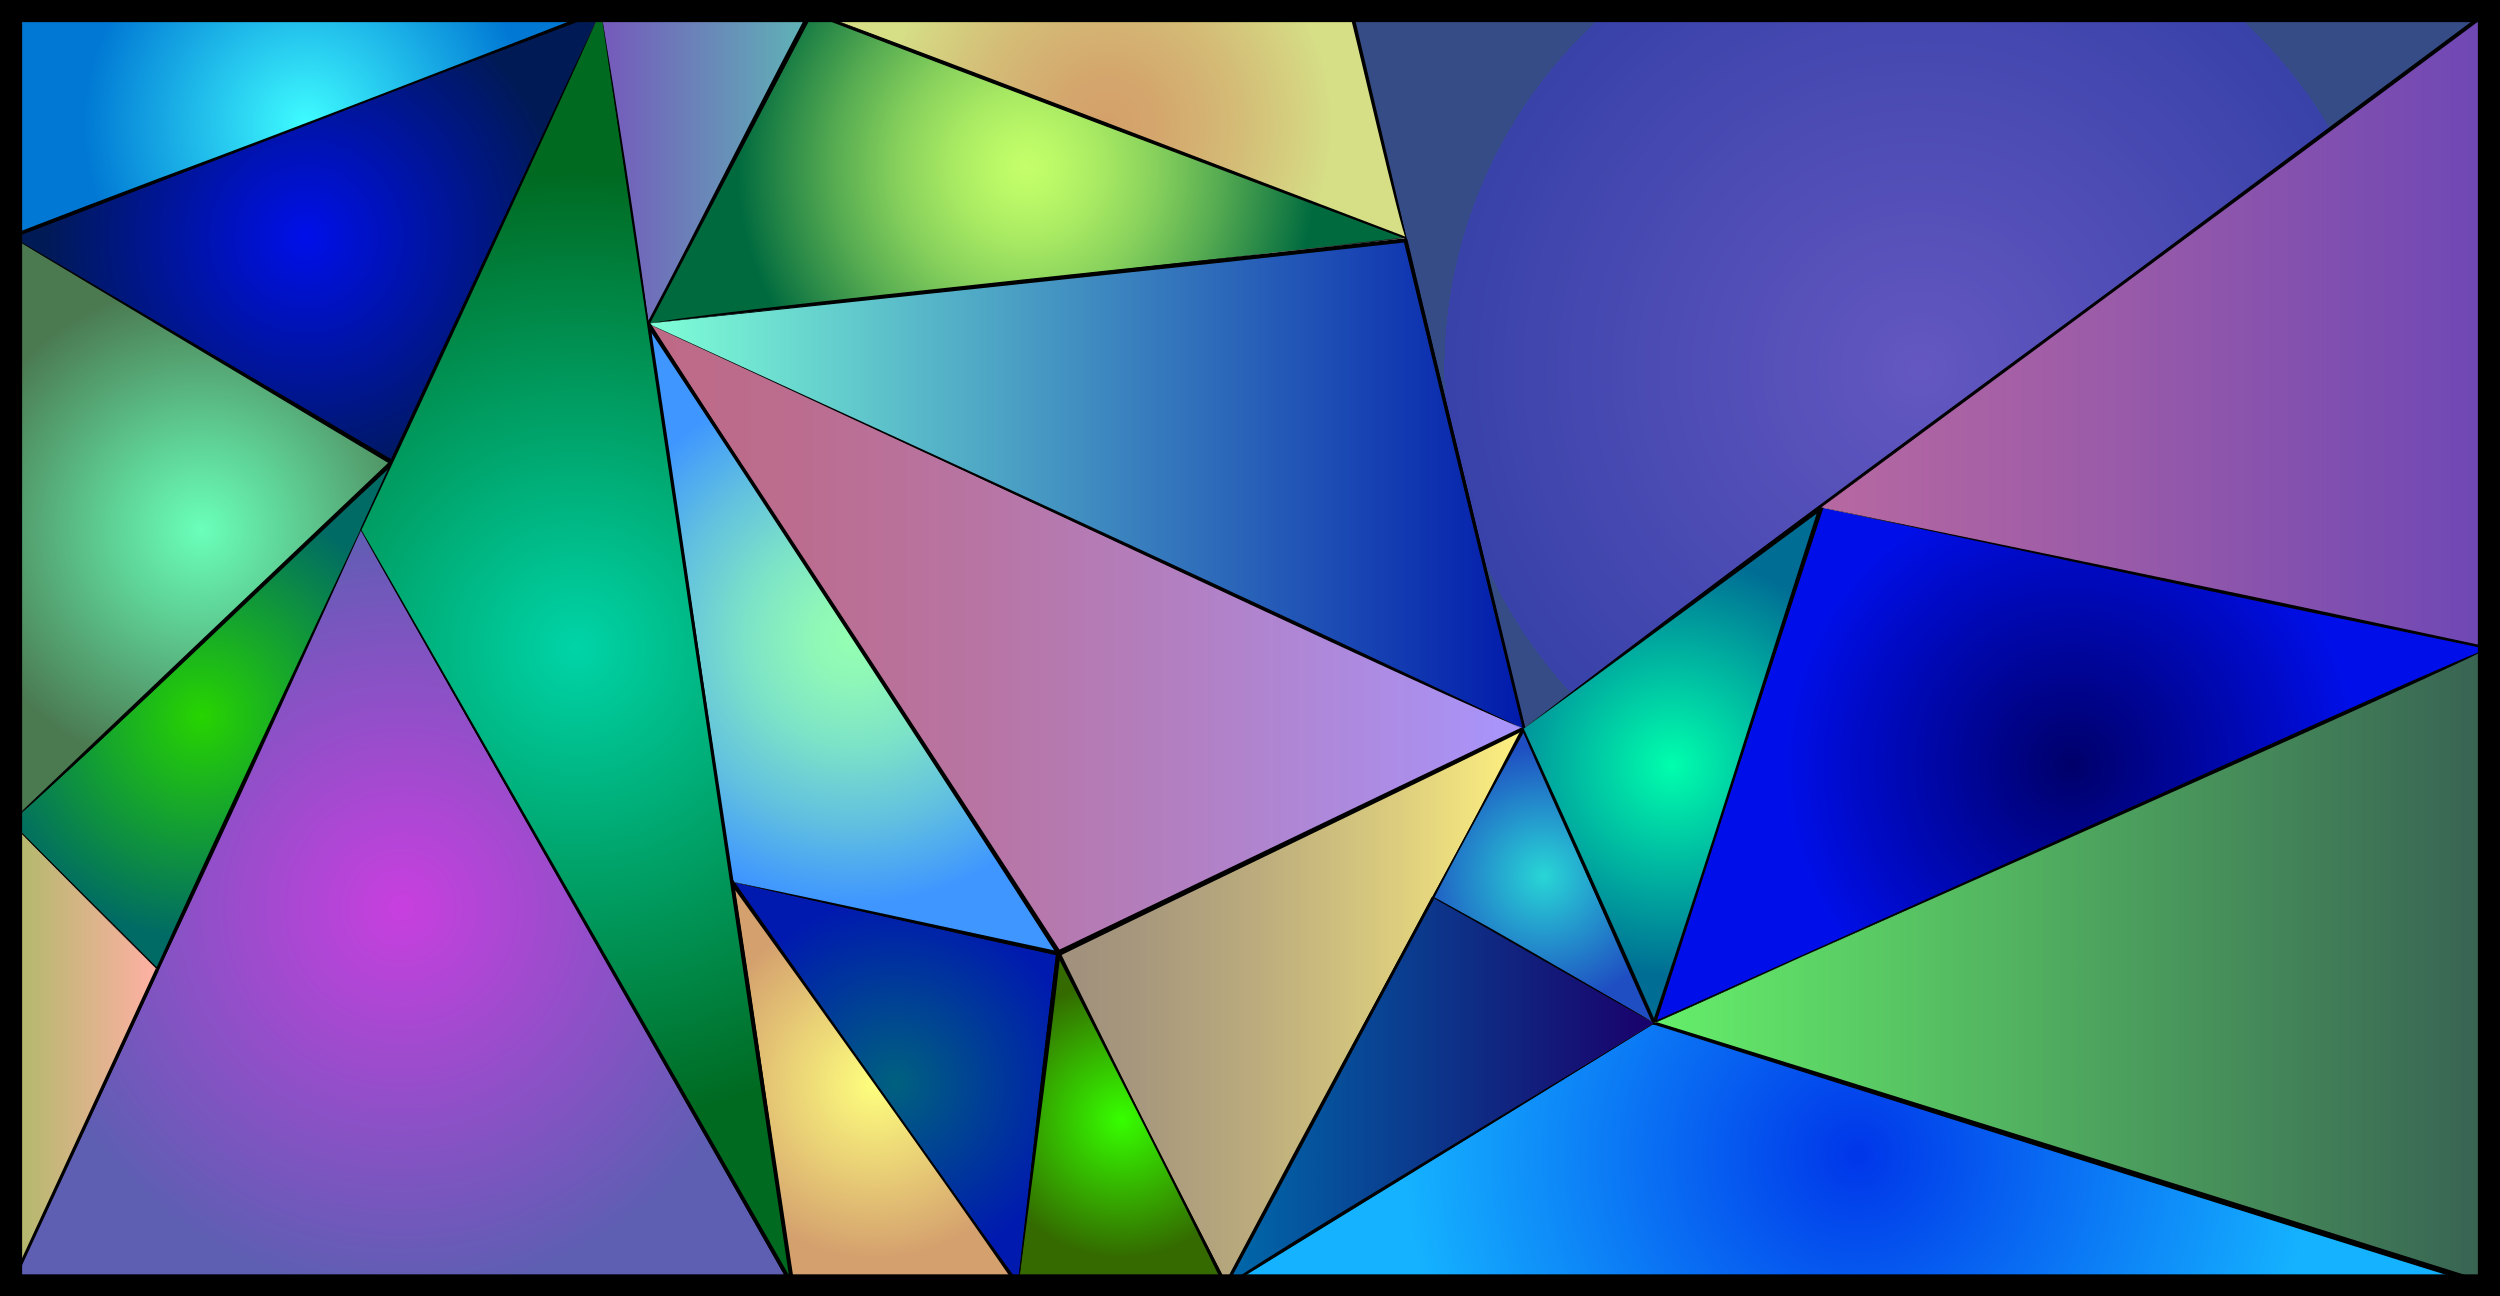 <?xml version="1.0" encoding="UTF-8"?><svg id="Layer_2" xmlns="http://www.w3.org/2000/svg" xmlns:xlink="http://www.w3.org/1999/xlink" viewBox="0 0 565 293"><defs><style>.cls-1{fill:url(#linear-gradient-2);}.cls-2{fill:url(#radial-gradient-7);}.cls-3{fill:url(#radial-gradient-10);}.cls-4{fill:url(#radial-gradient-16);}.cls-5{fill:url(#radial-gradient-8);}.cls-6{fill:url(#linear-gradient-6);}.cls-7{fill:url(#radial-gradient-5);}.cls-8{fill:url(#radial-gradient-4);}.cls-9{fill:url(#radial-gradient-6);}.cls-10{fill:url(#radial-gradient-12);}.cls-11{fill:url(#radial-gradient);}.cls-12{fill:url(#radial-gradient-13);}.cls-13{fill:url(#linear-gradient-5);}.cls-14{fill:url(#radial-gradient-15);}.cls-15{fill:url(#radial-gradient-2);}.cls-16{fill:none;stroke:#000;stroke-miterlimit:10;stroke-width:5px;}.cls-17{fill:url(#radial-gradient-3);}.cls-18{fill:url(#linear-gradient-7);}.cls-19{fill:url(#radial-gradient-17);}.cls-20{fill:url(#radial-gradient-14);}.cls-21{fill:url(#linear-gradient-3);}.cls-22{fill:url(#linear-gradient);}.cls-23{fill:url(#linear-gradient-4);}.cls-24{fill:url(#radial-gradient-11);}.cls-25{fill:url(#radial-gradient-9);}.cls-26{fill:url(#linear-gradient-8);}</style><radialGradient id="radial-gradient" cx="90.8" cy="205.11" fx="90.8" fy="205.11" r="86.86" gradientTransform="matrix(1, 0, 0, 1, 0, 0)" gradientUnits="userSpaceOnUse"><stop offset="0" stop-color="#c83fdf"/><stop offset="1" stop-color="#5e5eb3"/></radialGradient><linearGradient id="linear-gradient" x1="239.2" y1="227.59" x2="344.32" y2="227.59" gradientTransform="matrix(1, 0, 0, 1, 0, 0)" gradientUnits="userSpaceOnUse"><stop offset="0" stop-color="#a0907d"/><stop offset=".17" stop-color="#a7977d"/><stop offset=".42" stop-color="#bbab7d"/><stop offset=".72" stop-color="#dbcc7e"/><stop offset="1" stop-color="#fff17f"/></linearGradient><radialGradient id="radial-gradient-2" cx="468.17" cy="172.95" fx="468.17" fy="172.95" r="78.4" gradientTransform="matrix(1, 0, 0, 1, 0, 0)" gradientUnits="userSpaceOnUse"><stop offset="0" stop-color="#00006a"/><stop offset=".6" stop-color="#000ac4"/><stop offset=".83" stop-color="#000fe9"/></radialGradient><radialGradient id="radial-gradient-3" cx="232.04" cy="37.8" fx="232.04" fy="37.8" r="65.48" gradientTransform="matrix(1, 0, 0, 1, 0, 0)" gradientUnits="userSpaceOnUse"><stop offset="0" stop-color="#c4ff6a"/><stop offset=".1" stop-color="#bcf968"/><stop offset=".26" stop-color="#a8e963"/><stop offset=".45" stop-color="#86d05c"/><stop offset=".66" stop-color="#58ad52"/><stop offset=".89" stop-color="#1d8045"/><stop offset="1" stop-color="#006a3f"/></radialGradient><radialGradient id="radial-gradient-4" cx="45.54" cy="161.83" fx="45.54" fy="161.83" r="50.69" gradientTransform="matrix(1, 0, 0, 1, 0, 0)" gradientUnits="userSpaceOnUse"><stop offset="0" stop-color="#27d400"/><stop offset="1" stop-color="#006a65"/></radialGradient><radialGradient id="radial-gradient-5" cx="202.3" cy="244.89" fx="202.3" fy="244.89" r="41.48" gradientTransform="matrix(1, 0, 0, 1, 0, 0)" gradientUnits="userSpaceOnUse"><stop offset="0" stop-color="#00617f"/><stop offset="1" stop-color="#001aaf"/></radialGradient><radialGradient id="radial-gradient-6" cx="433.92" cy="83.59" fx="433.92" fy="83.59" r="107.49" gradientTransform="matrix(1, 0, 0, 1, 0, 0)" gradientUnits="userSpaceOnUse"><stop offset="0" stop-color="#6457c1"/><stop offset="1" stop-color="#3842a9"/><stop offset="1" stop-color="#364c86"/></radialGradient><radialGradient id="radial-gradient-7" cx="348.86" cy="197.94" fx="348.86" fy="197.94" r="29.42" gradientTransform="matrix(1, 0, 0, 1, 0, 0)" gradientUnits="userSpaceOnUse"><stop offset="0" stop-color="#28d6d6"/><stop offset="1" stop-color="#1f4ec2"/></radialGradient><radialGradient id="radial-gradient-8" cx="69.15" cy="53.51" fx="69.15" fy="53.51" r="59.35" gradientTransform="matrix(1, 0, 0, 1, 0, 0)" gradientUnits="userSpaceOnUse"><stop offset="0" stop-color="#000fe9"/><stop offset="1" stop-color="#001a55"/></radialGradient><linearGradient id="linear-gradient-2" x1="146.42" y1="144.28" x2="344.32" y2="144.28" gradientTransform="matrix(1, 0, 0, 1, 0, 0)" gradientUnits="userSpaceOnUse"><stop offset="0" stop-color="#be6a86"/><stop offset=".15" stop-color="#bc6c8d"/><stop offset=".36" stop-color="#b874a1"/><stop offset=".62" stop-color="#b280c3"/><stop offset=".92" stop-color="#aa90f0"/><stop offset="1" stop-color="#a896ff"/></linearGradient><radialGradient id="radial-gradient-9" cx="419.75" cy="260.85" fx="419.75" fy="260.85" r="103.09" gradientTransform="matrix(1, 0, 0, 1, 0, 0)" gradientUnits="userSpaceOnUse"><stop offset="0" stop-color="#0036e9"/><stop offset="1" stop-color="#15b3ff"/></radialGradient><radialGradient id="radial-gradient-10" cx="69.15" cy="28" fx="69.15" fy="28" r="50.46" gradientTransform="matrix(1, 0, 0, 1, 0, 0)" gradientUnits="userSpaceOnUse"><stop offset="0" stop-color="#3ffcff"/><stop offset="1" stop-color="#0078d4"/></radialGradient><linearGradient id="linear-gradient-3" x1="146.42" y1="109.49" x2="344.32" y2="109.49" gradientTransform="matrix(1, 0, 0, 1, 0, 0)" gradientUnits="userSpaceOnUse"><stop offset="0" stop-color="#7fffd6"/><stop offset="1" stop-color="#011aab"/></linearGradient><radialGradient id="radial-gradient-11" cx="377.94" cy="172.95" fx="377.94" fy="172.95" r="47.57" gradientTransform="matrix(1, 0, 0, 1, 0, 0)" gradientUnits="userSpaceOnUse"><stop offset="0" stop-color="#00ffad"/><stop offset="1" stop-color="#006d94"/></radialGradient><radialGradient id="radial-gradient-12" cx="192.81" cy="144.28" fx="192.81" fy="144.28" r="60.08" gradientTransform="matrix(1, 0, 0, 1, 0, 0)" gradientUnits="userSpaceOnUse"><stop offset="0" stop-color="#94ffb3"/><stop offset=".16" stop-color="#8ef7b8"/><stop offset=".4" stop-color="#7de3c7"/><stop offset=".69" stop-color="#62c1df"/><stop offset="1" stop-color="#3f96ff"/></radialGradient><linearGradient id="linear-gradient-4" x1="135.8" y1="37.8" x2="183.3" y2="37.8" gradientTransform="matrix(1, 0, 0, 1, 0, 0)" gradientUnits="userSpaceOnUse"><stop offset="0" stop-color="#7658bc"/><stop offset=".27" stop-color="#6f72ba"/><stop offset="1" stop-color="#5eb5b6"/></linearGradient><radialGradient id="radial-gradient-13" cx="250.47" cy="28.11" fx="250.47" fy="28.11" r="50.84" gradientTransform="matrix(1, 0, 0, 1, 0, 0)" gradientUnits="userSpaceOnUse"><stop offset="0" stop-color="#d4a06a"/><stop offset=".23" stop-color="#d4a76d"/><stop offset=".57" stop-color="#d4bb76"/><stop offset=".98" stop-color="#d5dc85"/><stop offset="1" stop-color="#d6df86"/></radialGradient><radialGradient id="radial-gradient-14" cx="197.77" cy="244.89" fx="197.77" fy="244.89" r="39.55" gradientTransform="matrix(1, 0, 0, 1, 0, 0)" gradientUnits="userSpaceOnUse"><stop offset="0" stop-color="#feff7e"/><stop offset="1" stop-color="#d4a06e"/></radialGradient><linearGradient id="linear-gradient-5" x1="277" y1="246.69" x2="373.85" y2="246.69" gradientTransform="matrix(1, 0, 0, 1, 0, 0)" gradientUnits="userSpaceOnUse"><stop offset="0" stop-color="#0069aa"/><stop offset="1" stop-color="#19006a"/></linearGradient><radialGradient id="radial-gradient-15" cx="253.57" cy="252.98" fx="253.57" fy="252.98" r="31.28" gradientTransform="matrix(1, 0, 0, 1, 0, 0)" gradientUnits="userSpaceOnUse"><stop offset="0" stop-color="#36ff00"/><stop offset="1" stop-color="#346a00"/></radialGradient><linearGradient id="linear-gradient-6" x1="411.57" y1="74.5" x2="562.5" y2="74.5" gradientTransform="matrix(1, 0, 0, 1, 0, 0)" gradientUnits="userSpaceOnUse"><stop offset="0" stop-color="#b768a1"/><stop offset=".37" stop-color="#9f5da7"/><stop offset="1" stop-color="#6e47b5"/></linearGradient><linearGradient id="linear-gradient-7" x1="373.85" y1="218.5" x2="562.5" y2="218.5" gradientTransform="matrix(1, 0, 0, 1, 0, 0)" gradientUnits="userSpaceOnUse"><stop offset="0" stop-color="#65ef6a"/><stop offset="1" stop-color="#386253"/></linearGradient><radialGradient id="radial-gradient-16" cx="45.54" cy="119.72" fx="45.54" fy="119.72" r="55.84" gradientTransform="matrix(1, 0, 0, 1, 0, 0)" gradientUnits="userSpaceOnUse"><stop offset="0" stop-color="#6affba"/><stop offset=".38" stop-color="#5ecf94"/><stop offset="1" stop-color="#4b7950"/></radialGradient><linearGradient id="linear-gradient-8" x1="2.5" y1="238.22" x2="35.52" y2="238.22" gradientTransform="matrix(1, 0, 0, 1, 0, 0)" gradientUnits="userSpaceOnUse"><stop offset="0" stop-color="#aeb969"/><stop offset="1" stop-color="#ffb0a4"/></linearGradient><radialGradient id="radial-gradient-17" cx="130.33" cy="146.5" fx="130.33" fy="146.5" r="107.51" gradientTransform="matrix(1, 0, 0, 1, 0, 0)" gradientUnits="userSpaceOnUse"><stop offset="0" stop-color="#00d4a8"/><stop offset="1" stop-color="#006a21"/></radialGradient></defs><g id="Layer_1-2"><g><polygon class="cls-11" points="81.55 119.72 2.5 290.5 179.11 290.5 81.55 119.72"/><path d="M81.55,119.77C62.07,162.07,22.52,249.21,2.5,290.35c-.05,.46,178.71-1.43,176.21,.38-27.25-47.61-69.9-122.63-97.16-170.95h0Zm0-.1c24.19,42.73,74.89,128.37,97.79,171.23-.04,.26-176.72-.36-176.83-.24,18.77-42.59,59.26-128.5,79.05-170.98h0Z"/></g><g><polygon class="cls-22" points="344.32 164.67 239.2 215.46 277 290.5 344.32 164.67"/><path d="M344.28,164.71c-30.02,14.48-75.75,37.71-104.89,50.66,10.4,21.04,27.24,53.79,37.98,74.95h-.75l16.69-31.38c10.69-19.96,39.8-73.65,50.97-94.23h0Zm.07-.07c-11.12,21.08-39.17,74.22-50.02,94.51l-16.97,31.55c-.11,.21-.36,.28-.57,.18-10.84-21.3-26.97-54.28-37.79-75.32,29.36-15.31,74.98-36.23,105.35-50.92h0Z"/></g><g><polygon class="cls-15" points="411.57 114.69 373.85 231.21 562.5 146.5 411.57 114.69"/><path d="M411.94,114.76c-.25,.16-37.52,116.32-37.74,116.56l-.51-.46c.09,.25,189.19-85.3,188.77-84.21l-150.53-31.89h0Zm-.73-.15c.4,.18,151.28,31.46,151.45,31.92,.11,.18-188.64,84.92-188.66,85.02-.28,.14-.62-.16-.51-.46l37.71-116.49h0Z"/></g><g><polygon class="cls-17" points="317.65 53.72 183.3 2.5 146.42 73.1 317.65 53.72"/><path d="M317.14,53.78c-39.76-14.82-95.02-35.6-134.08-50.68l.79-.3-37.05,70.51c-2.99-1.53,170.91-19,170.34-19.53h0Zm1.02-.12c-.96-.33-171.61,20.71-172.18,19.49-.3-.2,36.84-70.75,36.74-70.95,.15-.29,.49-.41,.79-.3,39.09,14.63,95.13,36.44,134.65,51.75h0Z"/></g><g><polygon class="cls-8" points="88.58 104.52 2.5 185.93 35.52 219.15 88.58 104.52"/><path d="M88.56,104.56C63.98,127.93,26.93,163.96,2.62,185.82c9.49,9.68,23.45,23.35,33.14,33.1l-.55,.1c16.76-37.14,36.03-77.4,53.34-114.45h0Zm.06-.08c-9.39,20.4-30.11,66.43-39.34,86.08-4.45,9.61-8.94,19.19-13.45,28.74-.08,.17-.28,.24-.45,.17-9.75-9.86-23.34-23.73-33-33.41,23.85-23.76,61.32-58.09,86.23-81.58h0Z"/></g><g><polygon class="cls-7" points="165.39 199.29 230.15 290.5 239.2 215.46 165.39 199.29"/><path d="M165.43,199.32c19.36,26.58,46.19,64.6,64.86,91.08l-.33,.08c2.13-18.72,6.51-56.37,8.71-75.08l.41,.58-18.31-4.05c-12.38-2.91-42.56-9.63-55.34-12.61h0Zm-.08-.06c13.13,2.92,42.67,8.85,55.37,11.65l18.59,4.03c.27,.06,.44,.31,.41,.58-2.31,18.7-7.01,56.32-9.4,75-.01,.16-.24,.22-.33,.08-18.85-26.33-45.94-64.36-64.65-91.34h0Z"/></g><g><polygon class="cls-9" points="562.5 2.5 305.34 2.5 344.32 164.67 562.5 2.5"/><path d="M562.45,2.52c-74.05,.09-184.81,.89-256.92-.06,10.84,45.91,28.04,115.66,39.22,162.11C395.32,124.62,509.08,42.65,562.45,2.52h0Zm.09-.03c-54.26,40.63-163.52,122.18-217.96,162.55-.25,.19-.64,.05-.71-.26l-19.3-81.13c-5.42-22.98-13.93-58.41-19.43-81.1,72.99-1.07,183.22-.02,257.4-.06h0Z"/></g><g><polygon class="cls-2" points="373.85 231.21 323.88 202.88 344.32 164.67 373.85 231.21"/><path d="M373.88,231.25c-14.62-8.1-35.94-19.69-50.12-28.16-.11-.06-.15-.2-.09-.32,3.02-5.47,7.3-13.47,10.26-19.08l10.02-19.21c.11-.2,.36-.28,.56-.18,8.76,18.51,21.09,47.94,29.37,66.94h0Zm-.07-.07c-8.59-18.72-21.81-47.65-29.87-66.33l.75,.03c-3.48,6.33-12.29,22.38-15.56,28.53-1.68,3.2-3.39,6.38-5.04,9.59l-.09-.32,12.47,6.88c8.38,4.74,28.76,16.6,37.35,21.61h0Z"/></g><g><polygon class="cls-5" points="135.8 2.5 2.5 53.51 88.58 104.52 135.8 2.5"/><path d="M135.77,2.53C102.86,15.19,35.09,41.97,2.58,53.38l86.27,50.69-.73,.23c13.4-28.99,33.88-72.51,47.65-101.76h0Zm.07-.07c-13.6,29.67-33.15,73.05-46.79,102.27-.13,.28-.47,.39-.73,.23L2.42,53.64C34.82,40.22,102.67,15.09,135.84,2.47h0Z"/></g><g><polygon class="cls-1" points="146.42 73.1 239.2 215.46 344.32 164.67 146.42 73.1"/><path d="M146.89,73.32c27.65,41.84,65.98,100.25,92.87,141.78l-.84-.24,105.22-50.58c1.74,2.92-197.46-91.74-197.24-90.97h0Zm-.94-.44c.78,.84,198.77,90.57,198.77,91.97,.17,.4-105.18,50.96-105.22,51.21-28.23-39.87-65.91-101.35-93.55-143.18h0Z"/></g><g><polygon class="cls-25" points="373.85 231.21 277 290.5 562.5 290.5 373.85 231.21"/><path d="M373.85,231.26c-12,7.5-36.29,22.46-48.33,29.88l-48.3,29.73-.23-.81c66.06,.16,148.09,.38,214.13,.08l71.38-.11-.14,.91c-53.62-16.76-134.32-42.35-188.51-59.69h0Zm-.01-.1c54.6,16.95,134.96,41.79,188.8,58.9,.25,.08,.38,.34,.31,.59-.06,.2-.25,.33-.45,.33l-71.38-.11c-66.03-.3-148.09-.08-214.13,.08-.42,.02-.6-.61-.23-.81l48.55-29.56c12.1-7.35,36.39-22.13,48.52-29.41h0Z"/></g><g><polygon class="cls-3" points="2.5 2.5 2.5 53.51 135.8 2.5 2.5 2.5"/><path d="M2.54,2.54c.25,14.99,.29,36.22,.38,50.97l-.56-.38c11.09-4.3,22.2-8.54,33.33-12.73C67.92,28.47,103.44,14.63,135.65,2.09l.16,.84-33.23,.08c-21.1,.05-78.21-.33-100.04-.48h0Zm-.07-.07l66.5-.43c16.64-.05,50.2-.05,66.84,.03,.24,0,.44,.19,.44,.43,0,.19-.12,.35-.28,.41-19.78,7.46-47.33,17.78-66.75,25.26C47.02,36.74,24.92,45.53,2.65,53.89c-.26,.1-.57-.1-.56-.38-.09-14.81,.31-36.04,.38-51.04h0Z"/></g><g><polygon class="cls-21" points="146.42 73.1 344.32 164.67 317.65 54.3 146.42 73.1"/><path d="M146.47,73.11c56.95,26.25,142.79,65.17,197.67,91.61-7.7-31.3-19.42-79.35-26.93-110.3l.5,.35-42.67,4.69c-28.9,3.04-98.75,10.58-128.56,13.66h0Zm-.1-.02c30.45-3.26,98.86-11.45,128.29-14.54l42.94-4.71c.24-.03,.45,.13,.5,.35,7.28,30.87,19.39,79.55,26.26,110.66-56.41-25.81-141.04-65.13-198-91.77h0Z"/></g><g><polygon class="cls-24" points="344.32 164.67 373.85 231.21 411.57 114.69 344.32 164.67"/><path d="M344.37,164.69c9.49,20.73,20.7,45.48,29.84,66.36l-.74,.04c6.48-19.36,12.86-38.75,19-58.22,4.59-14.54,13.93-43.83,18.59-58.35l.82,.59c-18.73,13.92-48.44,35.67-67.52,49.57h0Zm-.1-.03c20.92-15.88,45.9-34.74,66.98-50.4,.39-.3,1,.11,.82,.59-4.74,14.52-14.32,43.68-19.13,58.17-6.44,19.37-12.63,38.82-18.72,58.31-.09,.33-.61,.37-.74,.04-9.36-20.81-20.21-45.74-29.21-66.71h0Z"/></g><g><polygon class="cls-10" points="165.39 199.29 239.2 215.46 146.42 73.1 165.39 199.29"/><path d="M165.43,199.25c9.24,1.9,27.8,5.87,37.02,7.85l36.85,7.92-.47,.68c-26.04-40.59-65.95-101.59-92.82-142.33l.91-.35c5.36,35.15,13.44,90.62,18.52,126.23h0Zm-.07,.07c-5.57-35.74-14.25-90.75-19.43-126.15-.04-.27,.14-.52,.42-.57,.2-.03,.39,.06,.49,.22,26.55,41.23,66,102.01,92.74,142.39,.22,.31-.09,.78-.47,.68l-36.96-8.25c-9.18-2.06-27.63-6.19-36.79-8.32h0Z"/></g><g><polygon class="cls-23" points="135.8 2.5 146.42 73.1 183.3 2.5 135.8 2.5"/><path d="M135.84,2.53c3.72,22.45,7.74,48.01,10.76,70.54l-.35-.06c3.12-5.86,6.17-11.75,9.21-17.65,8.77-17.21,18.43-36.11,27.38-53.09l.45,.75c-13.63-.05-33.59-.3-47.45-.48h0Zm-.08-.07c14.07-.08,33.63-.52,47.53-.48,.37,0,.64,.42,.45,.75-8.81,17.03-18.85,35.8-27.94,52.8-3.11,5.86-6.2,11.74-9.23,17.64-.07,.16-.33,.12-.35-.06-3.74-22.47-7.42-48.08-10.47-70.66h0Z"/></g><g><polygon class="cls-12" points="183.3 2.5 317.65 53.72 305.34 2.5 183.3 2.5"/><path d="M183.34,2.51c39.55,14.66,95.53,36.21,134.38,51.01-.47,1.7-12.68-51.33-12.84-50.91l.45,.35-30.36,.04c-27.2-.07-64.43-.42-91.64-.49h0Zm-.1-.02c27.16-.08,64.27-.42,91.43-.49l30.67,.04c.22,0,.4,.15,.45,.36l12.07,51.28c.04,.16-.13,.32-.28,.25-38.8-14.79-95.12-36.09-134.33-51.43h0Z"/></g><g><polygon class="cls-20" points="179.11 290.5 230.15 290.5 165.39 199.29 179.11 290.5"/><path d="M179.14,290.46l51.01-.41-.37,.71c-18.26-26.56-45.7-64.67-64.78-91.19l.87-.35,3.45,22.71c2.33,15.24,7.58,52.75,9.82,68.54h0Zm-.07,.08c-1.81-11.32-5.45-34.09-7.23-45.42-2.14-13.25-4.9-32.3-6.93-45.76-.04-.26,.14-.51,.4-.55,.19-.03,.37,.06,.47,.2l32.13,45.78c7.77,11.01,16.51,23.11,24.38,34.13l8.22,11.31c.15,.2,.1,.48-.1,.63-.14,.3-51.12-.45-51.34-.33h0Z"/></g><g><polygon class="cls-13" points="323.88 202.88 277 290.5 373.85 231.21 323.88 202.88"/><path d="M324.18,203.05c-.16,.04-46.73,87.46-46.91,87.6-2.41-.37,97.01-59.26,96.52-59.53,.45,.69-49.7-28.23-49.61-28.07h0Zm-.61-.34l.3,.17c0,.18,50.4,28.1,50.02,28.42l-96.74,59.47c-.25,.17-.61-.15-.44-.42l46.86-87.64h0Z"/></g><g><polygon class="cls-14" points="230.15 290.5 277 290.5 239.2 215.46 230.15 290.5"/><path d="M230.18,290.47c13.76-.24,33.26-.43,46.81-.4l-.38,.62c-10.6-21.87-26.51-53.11-37.84-75.02l.9-.16c-.74,6.23-1.43,12.44-2.22,18.66-1.49,12.54-5.58,43.34-7.28,56.29h0Zm-.07,.07c1.53-13.26,4.68-43.45,6.31-56.27,.73-6.29,1.54-12.58,2.31-18.86,.03-.26,.27-.45,.53-.42,.16,.02,.3,.13,.37,.26l18.62,37.66c6.21,12.55,12.79,24.91,19.13,37.4,.15,.27-.07,.63-.38,.62-13.61,.13-33.09-.25-46.89-.4h0Z"/></g><g><polygon class="cls-6" points="411.57 114.69 562.5 146.5 562.5 2.5 411.57 114.69"/><path d="M411.62,114.67c26.24,5.46,88.04,18.09,113.33,23.52l37.61,8.03-.34,.27c.28-40.22-.09-103.33-.17-144l.72,.36c-37.55,28.01-113.4,84.07-151.15,111.81h0Zm-.1,.02c37.48-28.17,113.04-84.65,150.71-112.56,.28-.22,.74,0,.72,.36-.17,40.86-.37,103.61-.17,144,0,.17-.17,.31-.34,.27l-37.85-7.87c-25.15-5.21-87.14-18.67-113.07-24.2h0Z"/></g><g><polygon class="cls-18" points="373.85 231.21 562.5 290.5 562.5 146.5 373.85 231.21"/><path d="M374.33,230.99c47.15,14.55,141.33,44.03,188.36,58.9l-.83,.61,.26-144c2.87,.26-188.44,84.31-187.79,84.49h0Zm-.98,.44c1.05,.11,188.77-86.3,189.52-84.93l.26,144c0,.35-.28,.64-.64,.64-47.25-14.68-142.03-44.67-189.14-59.71h0Z"/></g><g><polygon class="cls-4" points="2.5 53.51 2.5 185.93 88.58 104.52 2.5 53.51"/><path d="M2.52,53.55c.22,30.69,.45,68.67,.22,99.34-.05,11-.13,22.02-.05,33.04l-.34-.15c21.34-20.42,64.42-61.35,85.87-81.64l.09,.82C64.35,90.7,26.7,68.09,2.52,53.55h0Zm-.05-.09c14.4,8.42,50.82,29.71,64.73,37.84l21.65,12.77c.29,.17,.34,.59,.09,.82C67.35,124.84,23.96,167.03,2.3,185.93c-.03-42.7-.28-89.69,.18-132.47h0Z"/></g><g><polygon class="cls-26" points="35.52 219.15 2.5 290.5 2.5 185.93 35.52 219.15"/><path d="M35.83,219.46L2.8,290.64c-.13,.31-.64,.21-.63-.14l.23-104.57c.17-.55,32.95,33.29,33.13,33.22l.31,.31h0Zm-.62-.62S1.94,185.79,2.6,185.93l.23,104.57-.63-.14,32.83-71.12,.18-.4h0Z"/></g><g><polygon class="cls-19" points="135.8 2.5 81.55 119.72 179.11 290.5 135.8 2.5"/><path d="M135.8,2.55c-13.24,29.38-40.4,88.11-54.11,117.24-.27-.73,97.9,170.68,97.81,170.49l-.85,.3c-10.83-71.76-32.3-216.23-42.86-288.02h0Zm.01-.1c11.03,71.76,32.99,216.19,43.75,287.98,.04,.25-.13,.48-.38,.52-.19,.03-.37-.07-.47-.23,.03-.04-97.46-170.99-97.3-171.07,13.34-29.28,40.6-88.15,54.4-117.21h0Z"/></g><rect class="cls-16" x="2.5" y="2.5" width="560" height="288"/></g></svg>